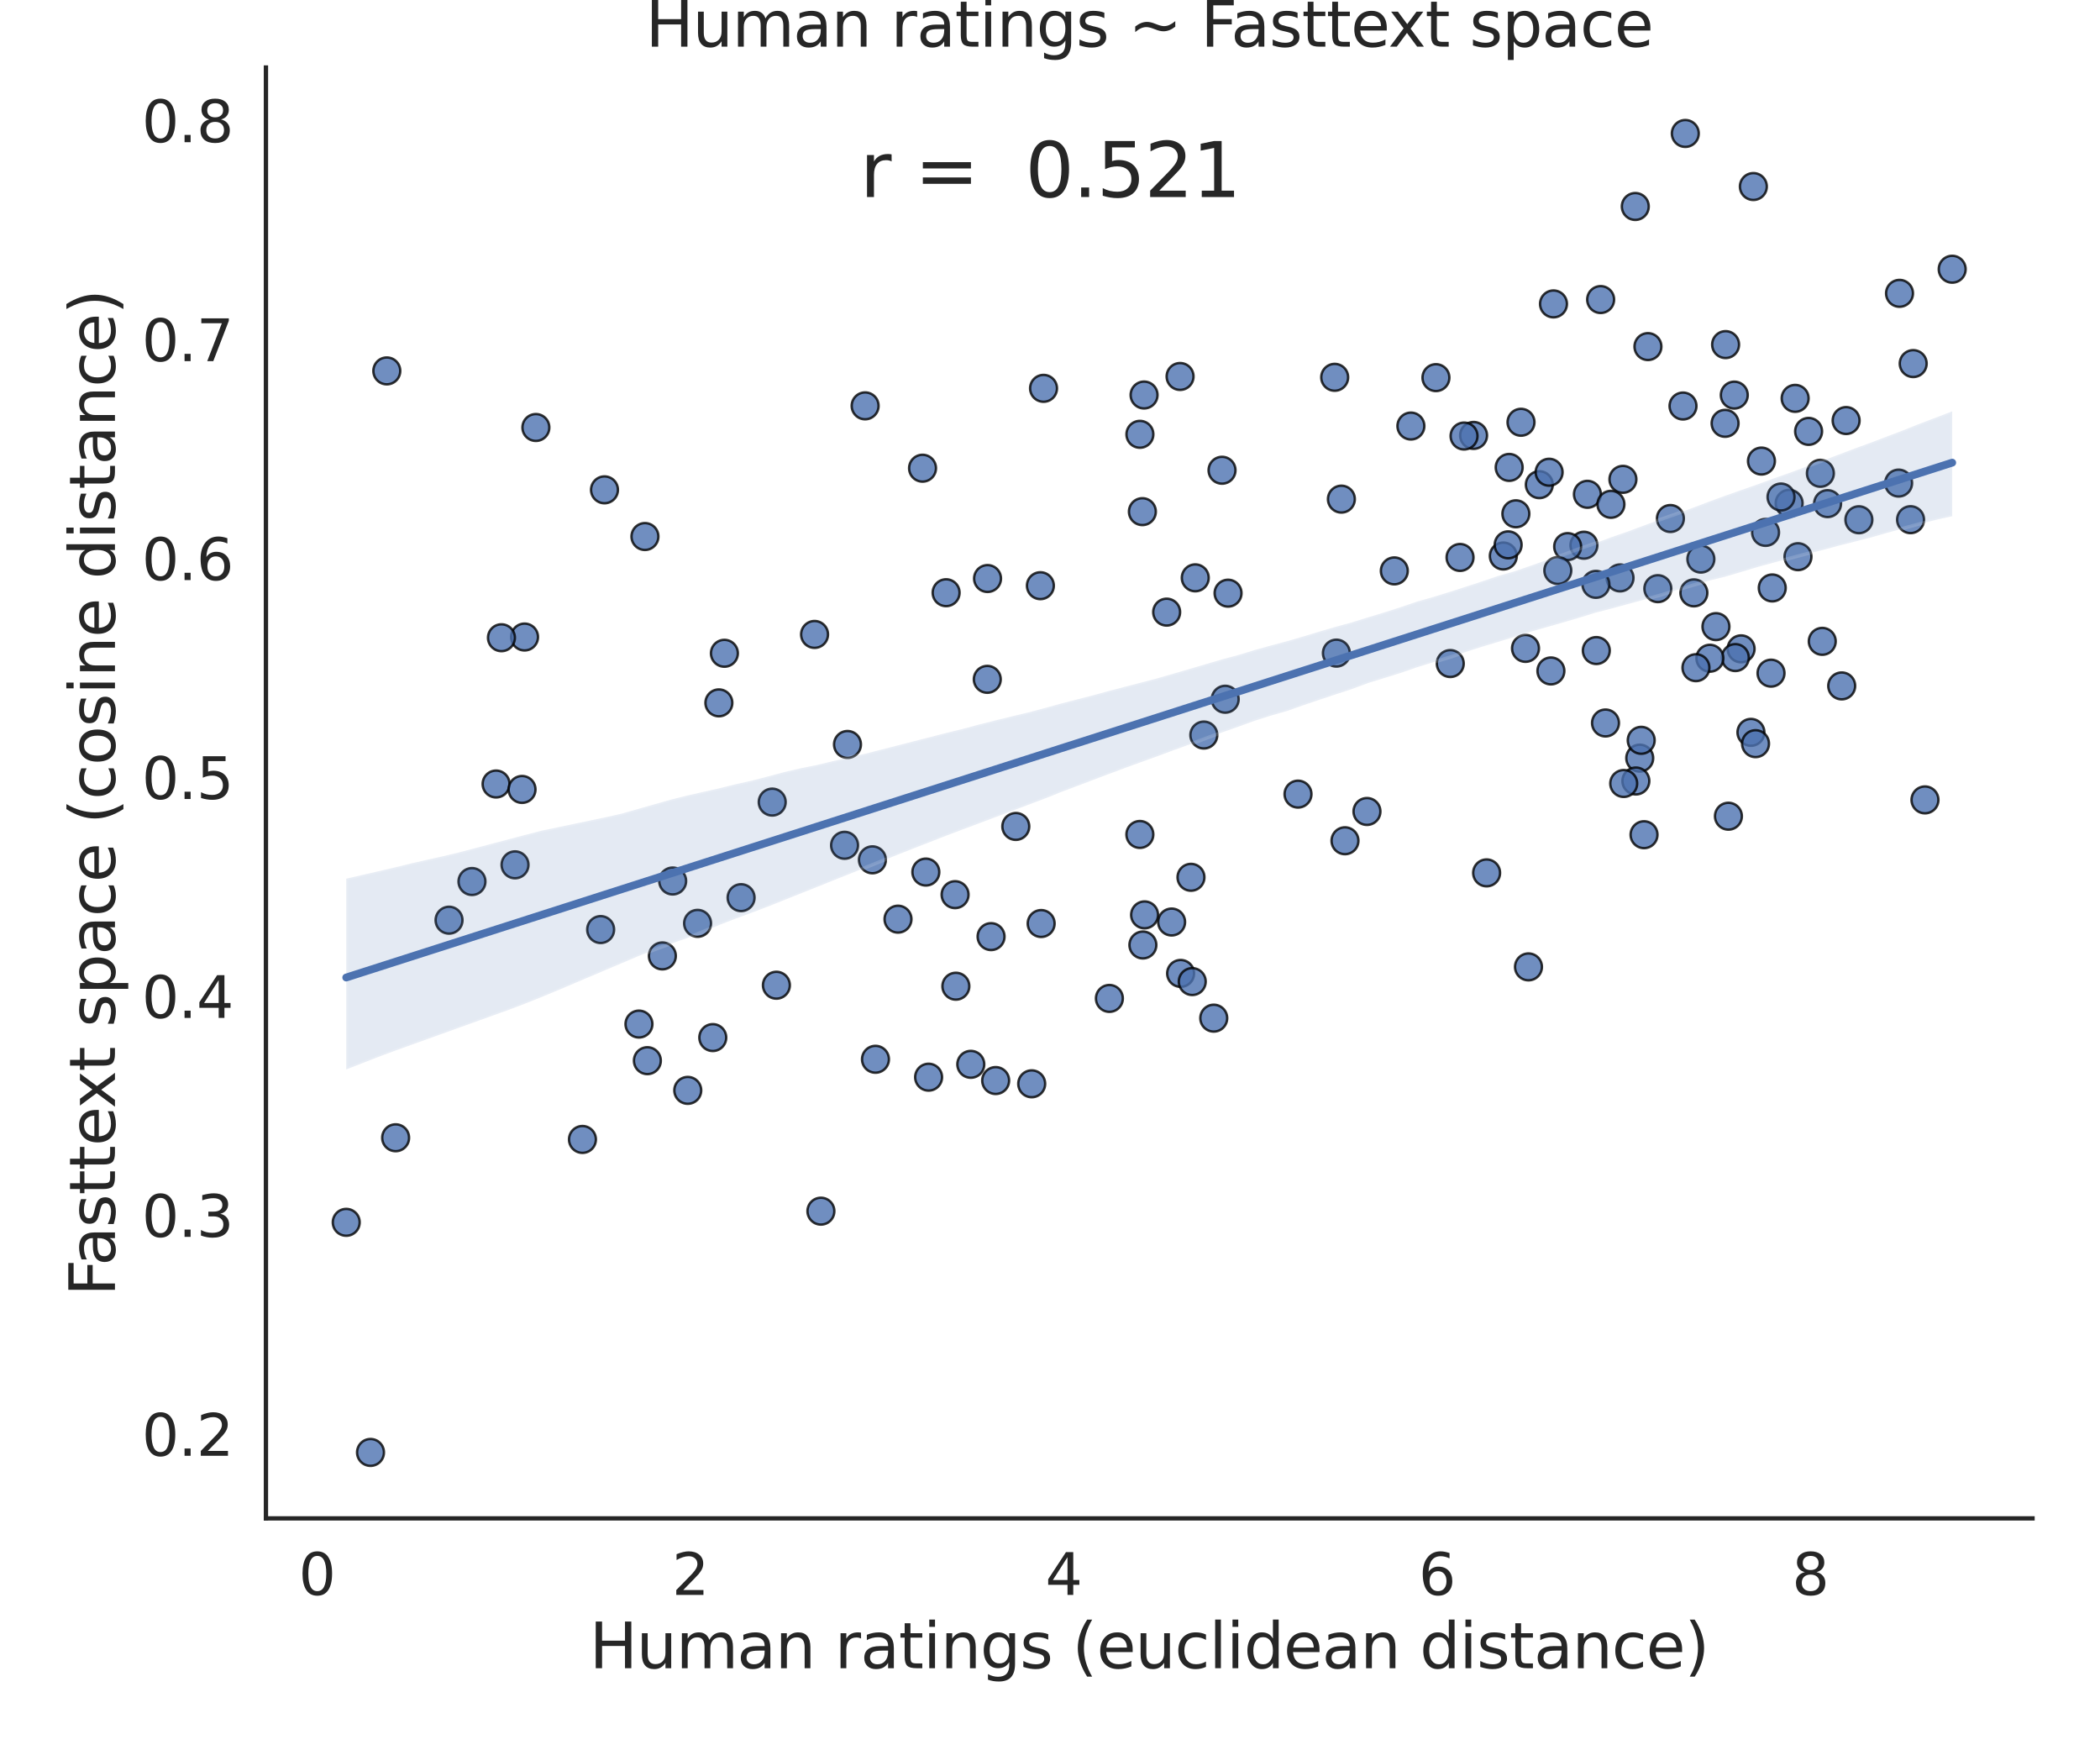 <?xml version="1.0" encoding="utf-8" standalone="no"?>
<!DOCTYPE svg PUBLIC "-//W3C//DTD SVG 1.1//EN"
  "http://www.w3.org/Graphics/SVG/1.1/DTD/svg11.dtd">
<svg height="504pt" version="1.1" viewBox="0 0 604.8 504" width="604.8pt" xmlns="http://www.w3.org/2000/svg" xmlns:xlink="http://www.w3.org/1999/xlink">
 <defs>
  <style type="text/css">*{stroke-linecap:butt;stroke-linejoin:round;}</style>
 </defs>
 <g id="figure_1">
  <g id="patch_1">
   <path d="M 0 504 
L 604.8 504 
L 604.8 0 
L 0 0 
z
" style="fill:#ffffff;"/>
  </g>
  <g id="axes_1">
   <g id="patch_2">
    <path d="M 76.59 437.22 
L 585.36 437.22 
L 585.36 19.44 
L 76.59 19.44 
z
" style="fill:#ffffff;"/>
   </g>
   <g id="matplotlib.axis_1">
    <g id="xtick_1">
     <g id="text_1">
      <!-- 0 -->
      <g style="fill:#262626;" transform="translate(86.011 459.257)scale(0.165 -0.165)">
       <defs>
        <path d="M 2034 4250 
Q 1547 4250 1301 3770 
Q 1056 3291 1056 2328 
Q 1056 1369 1301 889 
Q 1547 409 2034 409 
Q 2525 409 2770 889 
Q 3016 1369 3016 2328 
Q 3016 3291 2770 3770 
Q 2525 4250 2034 4250 
z
M 2034 4750 
Q 2819 4750 3233 4129 
Q 3647 3509 3647 2328 
Q 3647 1150 3233 529 
Q 2819 -91 2034 -91 
Q 1250 -91 836 529 
Q 422 1150 422 2328 
Q 422 3509 836 4129 
Q 1250 4750 2034 4750 
z
" id="DejaVuSans-30" transform="scale(0.016)"/>
       </defs>
       <use xlink:href="#DejaVuSans-30"/>
      </g>
     </g>
    </g>
    <g id="xtick_2">
     <g id="text_2">
      <!-- 2 -->
      <g style="fill:#262626;" transform="translate(193.532 459.257)scale(0.165 -0.165)">
       <defs>
        <path d="M 1228 531 
L 3431 531 
L 3431 0 
L 469 0 
L 469 531 
Q 828 903 1448 1529 
Q 2069 2156 2228 2338 
Q 2531 2678 2651 2914 
Q 2772 3150 2772 3378 
Q 2772 3750 2511 3984 
Q 2250 4219 1831 4219 
Q 1534 4219 1204 4116 
Q 875 4013 500 3803 
L 500 4441 
Q 881 4594 1212 4672 
Q 1544 4750 1819 4750 
Q 2544 4750 2975 4387 
Q 3406 4025 3406 3419 
Q 3406 3131 3298 2873 
Q 3191 2616 2906 2266 
Q 2828 2175 2409 1742 
Q 1991 1309 1228 531 
z
" id="DejaVuSans-32" transform="scale(0.016)"/>
       </defs>
       <use xlink:href="#DejaVuSans-32"/>
      </g>
     </g>
    </g>
    <g id="xtick_3">
     <g id="text_3">
      <!-- 4 -->
      <g style="fill:#262626;" transform="translate(301.053 459.257)scale(0.165 -0.165)">
       <defs>
        <path d="M 2419 4116 
L 825 1625 
L 2419 1625 
L 2419 4116 
z
M 2253 4666 
L 3047 4666 
L 3047 1625 
L 3713 1625 
L 3713 1100 
L 3047 1100 
L 3047 0 
L 2419 0 
L 2419 1100 
L 313 1100 
L 313 1709 
L 2253 4666 
z
" id="DejaVuSans-34" transform="scale(0.016)"/>
       </defs>
       <use xlink:href="#DejaVuSans-34"/>
      </g>
     </g>
    </g>
    <g id="xtick_4">
     <g id="text_4">
      <!-- 6 -->
      <g style="fill:#262626;" transform="translate(408.574 459.257)scale(0.165 -0.165)">
       <defs>
        <path d="M 2113 2584 
Q 1688 2584 1439 2293 
Q 1191 2003 1191 1497 
Q 1191 994 1439 701 
Q 1688 409 2113 409 
Q 2538 409 2786 701 
Q 3034 994 3034 1497 
Q 3034 2003 2786 2293 
Q 2538 2584 2113 2584 
z
M 3366 4563 
L 3366 3988 
Q 3128 4100 2886 4159 
Q 2644 4219 2406 4219 
Q 1781 4219 1451 3797 
Q 1122 3375 1075 2522 
Q 1259 2794 1537 2939 
Q 1816 3084 2150 3084 
Q 2853 3084 3261 2657 
Q 3669 2231 3669 1497 
Q 3669 778 3244 343 
Q 2819 -91 2113 -91 
Q 1303 -91 875 529 
Q 447 1150 447 2328 
Q 447 3434 972 4092 
Q 1497 4750 2381 4750 
Q 2619 4750 2861 4703 
Q 3103 4656 3366 4563 
z
" id="DejaVuSans-36" transform="scale(0.016)"/>
       </defs>
       <use xlink:href="#DejaVuSans-36"/>
      </g>
     </g>
    </g>
    <g id="xtick_5">
     <g id="text_5">
      <!-- 8 -->
      <g style="fill:#262626;" transform="translate(516.095 459.257)scale(0.165 -0.165)">
       <defs>
        <path d="M 2034 2216 
Q 1584 2216 1326 1975 
Q 1069 1734 1069 1313 
Q 1069 891 1326 650 
Q 1584 409 2034 409 
Q 2484 409 2743 651 
Q 3003 894 3003 1313 
Q 3003 1734 2745 1975 
Q 2488 2216 2034 2216 
z
M 1403 2484 
Q 997 2584 770 2862 
Q 544 3141 544 3541 
Q 544 4100 942 4425 
Q 1341 4750 2034 4750 
Q 2731 4750 3128 4425 
Q 3525 4100 3525 3541 
Q 3525 3141 3298 2862 
Q 3072 2584 2669 2484 
Q 3125 2378 3379 2068 
Q 3634 1759 3634 1313 
Q 3634 634 3220 271 
Q 2806 -91 2034 -91 
Q 1263 -91 848 271 
Q 434 634 434 1313 
Q 434 1759 690 2068 
Q 947 2378 1403 2484 
z
M 1172 3481 
Q 1172 3119 1398 2916 
Q 1625 2713 2034 2713 
Q 2441 2713 2670 2916 
Q 2900 3119 2900 3481 
Q 2900 3844 2670 4047 
Q 2441 4250 2034 4250 
Q 1625 4250 1398 4047 
Q 1172 3844 1172 3481 
z
" id="DejaVuSans-38" transform="scale(0.016)"/>
       </defs>
       <use xlink:href="#DejaVuSans-38"/>
      </g>
     </g>
    </g>
    <g id="text_6">
     <!-- Human ratings (euclidean distance) -->
     <g style="fill:#262626;" transform="translate(169.767 480.366)scale(0.18 -0.18)">
      <defs>
       <path d="M 628 4666 
L 1259 4666 
L 1259 2753 
L 3553 2753 
L 3553 4666 
L 4184 4666 
L 4184 0 
L 3553 0 
L 3553 2222 
L 1259 2222 
L 1259 0 
L 628 0 
L 628 4666 
z
" id="DejaVuSans-48" transform="scale(0.016)"/>
       <path d="M 544 1381 
L 544 3500 
L 1119 3500 
L 1119 1403 
Q 1119 906 1312 657 
Q 1506 409 1894 409 
Q 2359 409 2629 706 
Q 2900 1003 2900 1516 
L 2900 3500 
L 3475 3500 
L 3475 0 
L 2900 0 
L 2900 538 
Q 2691 219 2414 64 
Q 2138 -91 1772 -91 
Q 1169 -91 856 284 
Q 544 659 544 1381 
z
M 1991 3584 
L 1991 3584 
z
" id="DejaVuSans-75" transform="scale(0.016)"/>
       <path d="M 3328 2828 
Q 3544 3216 3844 3400 
Q 4144 3584 4550 3584 
Q 5097 3584 5394 3201 
Q 5691 2819 5691 2113 
L 5691 0 
L 5113 0 
L 5113 2094 
Q 5113 2597 4934 2840 
Q 4756 3084 4391 3084 
Q 3944 3084 3684 2787 
Q 3425 2491 3425 1978 
L 3425 0 
L 2847 0 
L 2847 2094 
Q 2847 2600 2669 2842 
Q 2491 3084 2119 3084 
Q 1678 3084 1418 2786 
Q 1159 2488 1159 1978 
L 1159 0 
L 581 0 
L 581 3500 
L 1159 3500 
L 1159 2956 
Q 1356 3278 1631 3431 
Q 1906 3584 2284 3584 
Q 2666 3584 2933 3390 
Q 3200 3197 3328 2828 
z
" id="DejaVuSans-6d" transform="scale(0.016)"/>
       <path d="M 2194 1759 
Q 1497 1759 1228 1600 
Q 959 1441 959 1056 
Q 959 750 1161 570 
Q 1363 391 1709 391 
Q 2188 391 2477 730 
Q 2766 1069 2766 1631 
L 2766 1759 
L 2194 1759 
z
M 3341 1997 
L 3341 0 
L 2766 0 
L 2766 531 
Q 2569 213 2275 61 
Q 1981 -91 1556 -91 
Q 1019 -91 701 211 
Q 384 513 384 1019 
Q 384 1609 779 1909 
Q 1175 2209 1959 2209 
L 2766 2209 
L 2766 2266 
Q 2766 2663 2505 2880 
Q 2244 3097 1772 3097 
Q 1472 3097 1187 3025 
Q 903 2953 641 2809 
L 641 3341 
Q 956 3463 1253 3523 
Q 1550 3584 1831 3584 
Q 2591 3584 2966 3190 
Q 3341 2797 3341 1997 
z
" id="DejaVuSans-61" transform="scale(0.016)"/>
       <path d="M 3513 2113 
L 3513 0 
L 2938 0 
L 2938 2094 
Q 2938 2591 2744 2837 
Q 2550 3084 2163 3084 
Q 1697 3084 1428 2787 
Q 1159 2491 1159 1978 
L 1159 0 
L 581 0 
L 581 3500 
L 1159 3500 
L 1159 2956 
Q 1366 3272 1645 3428 
Q 1925 3584 2291 3584 
Q 2894 3584 3203 3211 
Q 3513 2838 3513 2113 
z
" id="DejaVuSans-6e" transform="scale(0.016)"/>
       <path id="DejaVuSans-20" transform="scale(0.016)"/>
       <path d="M 2631 2963 
Q 2534 3019 2420 3045 
Q 2306 3072 2169 3072 
Q 1681 3072 1420 2755 
Q 1159 2438 1159 1844 
L 1159 0 
L 581 0 
L 581 3500 
L 1159 3500 
L 1159 2956 
Q 1341 3275 1631 3429 
Q 1922 3584 2338 3584 
Q 2397 3584 2469 3576 
Q 2541 3569 2628 3553 
L 2631 2963 
z
" id="DejaVuSans-72" transform="scale(0.016)"/>
       <path d="M 1172 4494 
L 1172 3500 
L 2356 3500 
L 2356 3053 
L 1172 3053 
L 1172 1153 
Q 1172 725 1289 603 
Q 1406 481 1766 481 
L 2356 481 
L 2356 0 
L 1766 0 
Q 1100 0 847 248 
Q 594 497 594 1153 
L 594 3053 
L 172 3053 
L 172 3500 
L 594 3500 
L 594 4494 
L 1172 4494 
z
" id="DejaVuSans-74" transform="scale(0.016)"/>
       <path d="M 603 3500 
L 1178 3500 
L 1178 0 
L 603 0 
L 603 3500 
z
M 603 4863 
L 1178 4863 
L 1178 4134 
L 603 4134 
L 603 4863 
z
" id="DejaVuSans-69" transform="scale(0.016)"/>
       <path d="M 2906 1791 
Q 2906 2416 2648 2759 
Q 2391 3103 1925 3103 
Q 1463 3103 1205 2759 
Q 947 2416 947 1791 
Q 947 1169 1205 825 
Q 1463 481 1925 481 
Q 2391 481 2648 825 
Q 2906 1169 2906 1791 
z
M 3481 434 
Q 3481 -459 3084 -895 
Q 2688 -1331 1869 -1331 
Q 1566 -1331 1297 -1286 
Q 1028 -1241 775 -1147 
L 775 -588 
Q 1028 -725 1275 -790 
Q 1522 -856 1778 -856 
Q 2344 -856 2625 -561 
Q 2906 -266 2906 331 
L 2906 616 
Q 2728 306 2450 153 
Q 2172 0 1784 0 
Q 1141 0 747 490 
Q 353 981 353 1791 
Q 353 2603 747 3093 
Q 1141 3584 1784 3584 
Q 2172 3584 2450 3431 
Q 2728 3278 2906 2969 
L 2906 3500 
L 3481 3500 
L 3481 434 
z
" id="DejaVuSans-67" transform="scale(0.016)"/>
       <path d="M 2834 3397 
L 2834 2853 
Q 2591 2978 2328 3040 
Q 2066 3103 1784 3103 
Q 1356 3103 1142 2972 
Q 928 2841 928 2578 
Q 928 2378 1081 2264 
Q 1234 2150 1697 2047 
L 1894 2003 
Q 2506 1872 2764 1633 
Q 3022 1394 3022 966 
Q 3022 478 2636 193 
Q 2250 -91 1575 -91 
Q 1294 -91 989 -36 
Q 684 19 347 128 
L 347 722 
Q 666 556 975 473 
Q 1284 391 1588 391 
Q 1994 391 2212 530 
Q 2431 669 2431 922 
Q 2431 1156 2273 1281 
Q 2116 1406 1581 1522 
L 1381 1569 
Q 847 1681 609 1914 
Q 372 2147 372 2553 
Q 372 3047 722 3315 
Q 1072 3584 1716 3584 
Q 2034 3584 2315 3537 
Q 2597 3491 2834 3397 
z
" id="DejaVuSans-73" transform="scale(0.016)"/>
       <path d="M 1984 4856 
Q 1566 4138 1362 3434 
Q 1159 2731 1159 2009 
Q 1159 1288 1364 580 
Q 1569 -128 1984 -844 
L 1484 -844 
Q 1016 -109 783 600 
Q 550 1309 550 2009 
Q 550 2706 781 3412 
Q 1013 4119 1484 4856 
L 1984 4856 
z
" id="DejaVuSans-28" transform="scale(0.016)"/>
       <path d="M 3597 1894 
L 3597 1613 
L 953 1613 
Q 991 1019 1311 708 
Q 1631 397 2203 397 
Q 2534 397 2845 478 
Q 3156 559 3463 722 
L 3463 178 
Q 3153 47 2828 -22 
Q 2503 -91 2169 -91 
Q 1331 -91 842 396 
Q 353 884 353 1716 
Q 353 2575 817 3079 
Q 1281 3584 2069 3584 
Q 2775 3584 3186 3129 
Q 3597 2675 3597 1894 
z
M 3022 2063 
Q 3016 2534 2758 2815 
Q 2500 3097 2075 3097 
Q 1594 3097 1305 2825 
Q 1016 2553 972 2059 
L 3022 2063 
z
" id="DejaVuSans-65" transform="scale(0.016)"/>
       <path d="M 3122 3366 
L 3122 2828 
Q 2878 2963 2633 3030 
Q 2388 3097 2138 3097 
Q 1578 3097 1268 2742 
Q 959 2388 959 1747 
Q 959 1106 1268 751 
Q 1578 397 2138 397 
Q 2388 397 2633 464 
Q 2878 531 3122 666 
L 3122 134 
Q 2881 22 2623 -34 
Q 2366 -91 2075 -91 
Q 1284 -91 818 406 
Q 353 903 353 1747 
Q 353 2603 823 3093 
Q 1294 3584 2113 3584 
Q 2378 3584 2631 3529 
Q 2884 3475 3122 3366 
z
" id="DejaVuSans-63" transform="scale(0.016)"/>
       <path d="M 603 4863 
L 1178 4863 
L 1178 0 
L 603 0 
L 603 4863 
z
" id="DejaVuSans-6c" transform="scale(0.016)"/>
       <path d="M 2906 2969 
L 2906 4863 
L 3481 4863 
L 3481 0 
L 2906 0 
L 2906 525 
Q 2725 213 2448 61 
Q 2172 -91 1784 -91 
Q 1150 -91 751 415 
Q 353 922 353 1747 
Q 353 2572 751 3078 
Q 1150 3584 1784 3584 
Q 2172 3584 2448 3432 
Q 2725 3281 2906 2969 
z
M 947 1747 
Q 947 1113 1208 752 
Q 1469 391 1925 391 
Q 2381 391 2643 752 
Q 2906 1113 2906 1747 
Q 2906 2381 2643 2742 
Q 2381 3103 1925 3103 
Q 1469 3103 1208 2742 
Q 947 2381 947 1747 
z
" id="DejaVuSans-64" transform="scale(0.016)"/>
       <path d="M 513 4856 
L 1013 4856 
Q 1481 4119 1714 3412 
Q 1947 2706 1947 2009 
Q 1947 1309 1714 600 
Q 1481 -109 1013 -844 
L 513 -844 
Q 928 -128 1133 580 
Q 1338 1288 1338 2009 
Q 1338 2731 1133 3434 
Q 928 4138 513 4856 
z
" id="DejaVuSans-29" transform="scale(0.016)"/>
      </defs>
      <use xlink:href="#DejaVuSans-48"/>
      <use x="75.195" xlink:href="#DejaVuSans-75"/>
      <use x="138.574" xlink:href="#DejaVuSans-6d"/>
      <use x="235.986" xlink:href="#DejaVuSans-61"/>
      <use x="297.266" xlink:href="#DejaVuSans-6e"/>
      <use x="360.645" xlink:href="#DejaVuSans-20"/>
      <use x="392.432" xlink:href="#DejaVuSans-72"/>
      <use x="433.545" xlink:href="#DejaVuSans-61"/>
      <use x="494.824" xlink:href="#DejaVuSans-74"/>
      <use x="534.033" xlink:href="#DejaVuSans-69"/>
      <use x="561.816" xlink:href="#DejaVuSans-6e"/>
      <use x="625.195" xlink:href="#DejaVuSans-67"/>
      <use x="688.672" xlink:href="#DejaVuSans-73"/>
      <use x="740.771" xlink:href="#DejaVuSans-20"/>
      <use x="772.559" xlink:href="#DejaVuSans-28"/>
      <use x="811.572" xlink:href="#DejaVuSans-65"/>
      <use x="873.096" xlink:href="#DejaVuSans-75"/>
      <use x="936.475" xlink:href="#DejaVuSans-63"/>
      <use x="991.455" xlink:href="#DejaVuSans-6c"/>
      <use x="1019.238" xlink:href="#DejaVuSans-69"/>
      <use x="1047.021" xlink:href="#DejaVuSans-64"/>
      <use x="1110.498" xlink:href="#DejaVuSans-65"/>
      <use x="1172.021" xlink:href="#DejaVuSans-61"/>
      <use x="1233.301" xlink:href="#DejaVuSans-6e"/>
      <use x="1296.68" xlink:href="#DejaVuSans-20"/>
      <use x="1328.467" xlink:href="#DejaVuSans-64"/>
      <use x="1391.943" xlink:href="#DejaVuSans-69"/>
      <use x="1419.727" xlink:href="#DejaVuSans-73"/>
      <use x="1471.826" xlink:href="#DejaVuSans-74"/>
      <use x="1511.035" xlink:href="#DejaVuSans-61"/>
      <use x="1572.314" xlink:href="#DejaVuSans-6e"/>
      <use x="1635.693" xlink:href="#DejaVuSans-63"/>
      <use x="1690.674" xlink:href="#DejaVuSans-65"/>
      <use x="1752.197" xlink:href="#DejaVuSans-29"/>
     </g>
    </g>
   </g>
   <g id="matplotlib.axis_2">
    <g id="ytick_1">
     <g id="text_7">
      <!-- 0.2 -->
      <g style="fill:#262626;" transform="translate(40.85 419.2)scale(0.165 -0.165)">
       <defs>
        <path d="M 684 794 
L 1344 794 
L 1344 0 
L 684 0 
L 684 794 
z
" id="DejaVuSans-2e" transform="scale(0.016)"/>
       </defs>
       <use xlink:href="#DejaVuSans-30"/>
       <use x="63.623" xlink:href="#DejaVuSans-2e"/>
       <use x="95.41" xlink:href="#DejaVuSans-32"/>
      </g>
     </g>
    </g>
    <g id="ytick_2">
     <g id="text_8">
      <!-- 0.3 -->
      <g style="fill:#262626;" transform="translate(40.85 356.158)scale(0.165 -0.165)">
       <defs>
        <path d="M 2597 2516 
Q 3050 2419 3304 2112 
Q 3559 1806 3559 1356 
Q 3559 666 3084 287 
Q 2609 -91 1734 -91 
Q 1441 -91 1130 -33 
Q 819 25 488 141 
L 488 750 
Q 750 597 1062 519 
Q 1375 441 1716 441 
Q 2309 441 2620 675 
Q 2931 909 2931 1356 
Q 2931 1769 2642 2001 
Q 2353 2234 1838 2234 
L 1294 2234 
L 1294 2753 
L 1863 2753 
Q 2328 2753 2575 2939 
Q 2822 3125 2822 3475 
Q 2822 3834 2567 4026 
Q 2313 4219 1838 4219 
Q 1578 4219 1281 4162 
Q 984 4106 628 3988 
L 628 4550 
Q 988 4650 1302 4700 
Q 1616 4750 1894 4750 
Q 2613 4750 3031 4423 
Q 3450 4097 3450 3541 
Q 3450 3153 3228 2886 
Q 3006 2619 2597 2516 
z
" id="DejaVuSans-33" transform="scale(0.016)"/>
       </defs>
       <use xlink:href="#DejaVuSans-30"/>
       <use x="63.623" xlink:href="#DejaVuSans-2e"/>
       <use x="95.41" xlink:href="#DejaVuSans-33"/>
      </g>
     </g>
    </g>
    <g id="ytick_3">
     <g id="text_9">
      <!-- 0.4 -->
      <g style="fill:#262626;" transform="translate(40.85 293.116)scale(0.165 -0.165)">
       <use xlink:href="#DejaVuSans-30"/>
       <use x="63.623" xlink:href="#DejaVuSans-2e"/>
       <use x="95.41" xlink:href="#DejaVuSans-34"/>
      </g>
     </g>
    </g>
    <g id="ytick_4">
     <g id="text_10">
      <!-- 0.5 -->
      <g style="fill:#262626;" transform="translate(40.85 230.074)scale(0.165 -0.165)">
       <defs>
        <path d="M 691 4666 
L 3169 4666 
L 3169 4134 
L 1269 4134 
L 1269 2991 
Q 1406 3038 1543 3061 
Q 1681 3084 1819 3084 
Q 2600 3084 3056 2656 
Q 3513 2228 3513 1497 
Q 3513 744 3044 326 
Q 2575 -91 1722 -91 
Q 1428 -91 1123 -41 
Q 819 9 494 109 
L 494 744 
Q 775 591 1075 516 
Q 1375 441 1709 441 
Q 2250 441 2565 725 
Q 2881 1009 2881 1497 
Q 2881 1984 2565 2268 
Q 2250 2553 1709 2553 
Q 1456 2553 1204 2497 
Q 953 2441 691 2322 
L 691 4666 
z
" id="DejaVuSans-35" transform="scale(0.016)"/>
       </defs>
       <use xlink:href="#DejaVuSans-30"/>
       <use x="63.623" xlink:href="#DejaVuSans-2e"/>
       <use x="95.41" xlink:href="#DejaVuSans-35"/>
      </g>
     </g>
    </g>
    <g id="ytick_5">
     <g id="text_11">
      <!-- 0.6 -->
      <g style="fill:#262626;" transform="translate(40.85 167.032)scale(0.165 -0.165)">
       <use xlink:href="#DejaVuSans-30"/>
       <use x="63.623" xlink:href="#DejaVuSans-2e"/>
       <use x="95.41" xlink:href="#DejaVuSans-36"/>
      </g>
     </g>
    </g>
    <g id="ytick_6">
     <g id="text_12">
      <!-- 0.7 -->
      <g style="fill:#262626;" transform="translate(40.85 103.99)scale(0.165 -0.165)">
       <defs>
        <path d="M 525 4666 
L 3525 4666 
L 3525 4397 
L 1831 0 
L 1172 0 
L 2766 4134 
L 525 4134 
L 525 4666 
z
" id="DejaVuSans-37" transform="scale(0.016)"/>
       </defs>
       <use xlink:href="#DejaVuSans-30"/>
       <use x="63.623" xlink:href="#DejaVuSans-2e"/>
       <use x="95.41" xlink:href="#DejaVuSans-37"/>
      </g>
     </g>
    </g>
    <g id="ytick_7">
     <g id="text_13">
      <!-- 0.8 -->
      <g style="fill:#262626;" transform="translate(40.85 40.947)scale(0.165 -0.165)">
       <use xlink:href="#DejaVuSans-30"/>
       <use x="63.623" xlink:href="#DejaVuSans-2e"/>
       <use x="95.41" xlink:href="#DejaVuSans-38"/>
      </g>
     </g>
    </g>
    <g id="text_14">
     <!-- Fasttext space (cosine distance) -->
     <g style="fill:#262626;" transform="translate(33.106 373.21)rotate(-90)scale(0.18 -0.18)">
      <defs>
       <path d="M 628 4666 
L 3309 4666 
L 3309 4134 
L 1259 4134 
L 1259 2759 
L 3109 2759 
L 3109 2228 
L 1259 2228 
L 1259 0 
L 628 0 
L 628 4666 
z
" id="DejaVuSans-46" transform="scale(0.016)"/>
       <path d="M 3513 3500 
L 2247 1797 
L 3578 0 
L 2900 0 
L 1881 1375 
L 863 0 
L 184 0 
L 1544 1831 
L 300 3500 
L 978 3500 
L 1906 2253 
L 2834 3500 
L 3513 3500 
z
" id="DejaVuSans-78" transform="scale(0.016)"/>
       <path d="M 1159 525 
L 1159 -1331 
L 581 -1331 
L 581 3500 
L 1159 3500 
L 1159 2969 
Q 1341 3281 1617 3432 
Q 1894 3584 2278 3584 
Q 2916 3584 3314 3078 
Q 3713 2572 3713 1747 
Q 3713 922 3314 415 
Q 2916 -91 2278 -91 
Q 1894 -91 1617 61 
Q 1341 213 1159 525 
z
M 3116 1747 
Q 3116 2381 2855 2742 
Q 2594 3103 2138 3103 
Q 1681 3103 1420 2742 
Q 1159 2381 1159 1747 
Q 1159 1113 1420 752 
Q 1681 391 2138 391 
Q 2594 391 2855 752 
Q 3116 1113 3116 1747 
z
" id="DejaVuSans-70" transform="scale(0.016)"/>
       <path d="M 1959 3097 
Q 1497 3097 1228 2736 
Q 959 2375 959 1747 
Q 959 1119 1226 758 
Q 1494 397 1959 397 
Q 2419 397 2687 759 
Q 2956 1122 2956 1747 
Q 2956 2369 2687 2733 
Q 2419 3097 1959 3097 
z
M 1959 3584 
Q 2709 3584 3137 3096 
Q 3566 2609 3566 1747 
Q 3566 888 3137 398 
Q 2709 -91 1959 -91 
Q 1206 -91 779 398 
Q 353 888 353 1747 
Q 353 2609 779 3096 
Q 1206 3584 1959 3584 
z
" id="DejaVuSans-6f" transform="scale(0.016)"/>
      </defs>
      <use xlink:href="#DejaVuSans-46"/>
      <use x="48.395" xlink:href="#DejaVuSans-61"/>
      <use x="109.674" xlink:href="#DejaVuSans-73"/>
      <use x="161.773" xlink:href="#DejaVuSans-74"/>
      <use x="200.982" xlink:href="#DejaVuSans-74"/>
      <use x="240.191" xlink:href="#DejaVuSans-65"/>
      <use x="299.965" xlink:href="#DejaVuSans-78"/>
      <use x="359.145" xlink:href="#DejaVuSans-74"/>
      <use x="398.354" xlink:href="#DejaVuSans-20"/>
      <use x="430.141" xlink:href="#DejaVuSans-73"/>
      <use x="482.24" xlink:href="#DejaVuSans-70"/>
      <use x="545.717" xlink:href="#DejaVuSans-61"/>
      <use x="606.996" xlink:href="#DejaVuSans-63"/>
      <use x="661.977" xlink:href="#DejaVuSans-65"/>
      <use x="723.5" xlink:href="#DejaVuSans-20"/>
      <use x="755.287" xlink:href="#DejaVuSans-28"/>
      <use x="794.301" xlink:href="#DejaVuSans-63"/>
      <use x="849.281" xlink:href="#DejaVuSans-6f"/>
      <use x="910.463" xlink:href="#DejaVuSans-73"/>
      <use x="962.562" xlink:href="#DejaVuSans-69"/>
      <use x="990.346" xlink:href="#DejaVuSans-6e"/>
      <use x="1053.725" xlink:href="#DejaVuSans-65"/>
      <use x="1115.248" xlink:href="#DejaVuSans-20"/>
      <use x="1147.035" xlink:href="#DejaVuSans-64"/>
      <use x="1210.512" xlink:href="#DejaVuSans-69"/>
      <use x="1238.295" xlink:href="#DejaVuSans-73"/>
      <use x="1290.395" xlink:href="#DejaVuSans-74"/>
      <use x="1329.604" xlink:href="#DejaVuSans-61"/>
      <use x="1390.883" xlink:href="#DejaVuSans-6e"/>
      <use x="1454.262" xlink:href="#DejaVuSans-63"/>
      <use x="1509.242" xlink:href="#DejaVuSans-65"/>
      <use x="1570.766" xlink:href="#DejaVuSans-29"/>
     </g>
    </g>
   </g>
   <g id="PathCollection_1">
    <defs>
     <path d="M 0 3.873 
C 1.027 3.873 2.012 3.465 2.739 2.739 
C 3.465 2.012 3.873 1.027 3.873 0 
C 3.873 -1.027 3.465 -2.012 2.739 -2.739 
C 2.012 -3.465 1.027 -3.873 0 -3.873 
C -1.027 -3.873 -2.012 -3.465 -2.739 -2.739 
C -3.465 -2.012 -3.873 -1.027 -3.873 0 
C -3.873 1.027 -3.465 2.012 -2.739 2.739 
C -2.012 3.465 -1.027 3.873 0 3.873 
z
" id="m4169022887" style="stroke:#000000;stroke-opacity:0.8;stroke-width:0.7;"/>
    </defs>
    <g clip-path="url(#pb116c9a549)">
     <use style="fill:#4c72b0;fill-opacity:0.8;stroke:#000000;stroke-opacity:0.8;stroke-width:0.7;" x="275.067" xlink:href="#m4169022887" y="257.62"/>
     <use style="fill:#4c72b0;fill-opacity:0.8;stroke:#000000;stroke-opacity:0.8;stroke-width:0.7;" x="406.339" xlink:href="#m4169022887" y="122.68"/>
     <use style="fill:#4c72b0;fill-opacity:0.8;stroke:#000000;stroke-opacity:0.8;stroke-width:0.7;" x="249.158" xlink:href="#m4169022887" y="116.867"/>
     <use style="fill:#4c72b0;fill-opacity:0.8;stroke:#000000;stroke-opacity:0.8;stroke-width:0.7;" x="329.493" xlink:href="#m4169022887" y="113.744"/>
     <use style="fill:#4c72b0;fill-opacity:0.8;stroke:#000000;stroke-opacity:0.8;stroke-width:0.7;" x="151.073" xlink:href="#m4169022887" y="183.432"/>
     <use style="fill:#4c72b0;fill-opacity:0.8;stroke:#000000;stroke-opacity:0.8;stroke-width:0.7;" x="193.73" xlink:href="#m4169022887" y="253.69"/>
     <use style="fill:#4c72b0;fill-opacity:0.8;stroke:#000000;stroke-opacity:0.8;stroke-width:0.7;" x="340.019" xlink:href="#m4169022887" y="280.298"/>
     <use style="fill:#4c72b0;fill-opacity:0.8;stroke:#000000;stroke-opacity:0.8;stroke-width:0.7;" x="167.746" xlink:href="#m4169022887" y="328.107"/>
     <use style="fill:#4c72b0;fill-opacity:0.8;stroke:#000000;stroke-opacity:0.8;stroke-width:0.7;" x="174.092" xlink:href="#m4169022887" y="141.049"/>
     <use style="fill:#4c72b0;fill-opacity:0.8;stroke:#000000;stroke-opacity:0.8;stroke-width:0.7;" x="111.4" xlink:href="#m4169022887" y="106.805"/>
     <use style="fill:#4c72b0;fill-opacity:0.8;stroke:#000000;stroke-opacity:0.8;stroke-width:0.7;" x="443.325" xlink:href="#m4169022887" y="139.565"/>
     <use style="fill:#4c72b0;fill-opacity:0.8;stroke:#000000;stroke-opacity:0.8;stroke-width:0.7;" x="328.292" xlink:href="#m4169022887" y="125.062"/>
     <use style="fill:#4c72b0;fill-opacity:0.8;stroke:#000000;stroke-opacity:0.8;stroke-width:0.7;" x="198.075" xlink:href="#m4169022887" y="313.976"/>
     <use style="fill:#4c72b0;fill-opacity:0.8;stroke:#000000;stroke-opacity:0.8;stroke-width:0.7;" x="285.43" xlink:href="#m4169022887" y="269.702"/>
     <use style="fill:#4c72b0;fill-opacity:0.8;stroke:#000000;stroke-opacity:0.8;stroke-width:0.7;" x="265.693" xlink:href="#m4169022887" y="134.821"/>
     <use style="fill:#4c72b0;fill-opacity:0.8;stroke:#000000;stroke-opacity:0.8;stroke-width:0.7;" x="501.438" xlink:href="#m4169022887" y="186.837"/>
     <use style="fill:#4c72b0;fill-opacity:0.8;stroke:#000000;stroke-opacity:0.8;stroke-width:0.7;" x="499.775" xlink:href="#m4169022887" y="189.352"/>
     <use style="fill:#4c72b0;fill-opacity:0.8;stroke:#000000;stroke-opacity:0.8;stroke-width:0.7;" x="439.346" xlink:href="#m4169022887" y="186.702"/>
     <use style="fill:#4c72b0;fill-opacity:0.8;stroke:#000000;stroke-opacity:0.8;stroke-width:0.7;" x="487.84" xlink:href="#m4169022887" y="170.721"/>
     <use style="fill:#4c72b0;fill-opacity:0.8;stroke:#000000;stroke-opacity:0.8;stroke-width:0.7;" x="473.48" xlink:href="#m4169022887" y="240.359"/>
     <use style="fill:#4c72b0;fill-opacity:0.8;stroke:#000000;stroke-opacity:0.8;stroke-width:0.7;" x="346.703" xlink:href="#m4169022887" y="211.658"/>
     <use style="fill:#4c72b0;fill-opacity:0.8;stroke:#000000;stroke-opacity:0.8;stroke-width:0.7;" x="504.267" xlink:href="#m4169022887" y="210.886"/>
     <use style="fill:#4c72b0;fill-opacity:0.8;stroke:#000000;stroke-opacity:0.8;stroke-width:0.7;" x="492.45" xlink:href="#m4169022887" y="189.543"/>
     <use style="fill:#4c72b0;fill-opacity:0.8;stroke:#000000;stroke-opacity:0.8;stroke-width:0.7;" x="424.393" xlink:href="#m4169022887" y="125.382"/>
     <use style="fill:#4c72b0;fill-opacity:0.8;stroke:#000000;stroke-opacity:0.8;stroke-width:0.7;" x="477.459" xlink:href="#m4169022887" y="169.505"/>
     <use style="fill:#4c72b0;fill-opacity:0.8;stroke:#000000;stroke-opacity:0.8;stroke-width:0.7;" x="462.384" xlink:href="#m4169022887" y="208.185"/>
     <use style="fill:#4c72b0;fill-opacity:0.8;stroke:#000000;stroke-opacity:0.8;stroke-width:0.7;" x="329.008" xlink:href="#m4169022887" y="147.33"/>
     <use style="fill:#4c72b0;fill-opacity:0.8;stroke:#000000;stroke-opacity:0.8;stroke-width:0.7;" x="113.944" xlink:href="#m4169022887" y="327.623"/>
     <use style="fill:#4c72b0;fill-opacity:0.8;stroke:#000000;stroke-opacity:0.8;stroke-width:0.7;" x="507.297" xlink:href="#m4169022887" y="132.767"/>
     <use style="fill:#4c72b0;fill-opacity:0.8;stroke:#000000;stroke-opacity:0.8;stroke-width:0.7;" x="547.062" xlink:href="#m4169022887" y="84.468"/>
     <use style="fill:#4c72b0;fill-opacity:0.8;stroke:#000000;stroke-opacity:0.8;stroke-width:0.7;" x="515.274" xlink:href="#m4169022887" y="144.922"/>
     <use style="fill:#4c72b0;fill-opacity:0.8;stroke:#000000;stroke-opacity:0.8;stroke-width:0.7;" x="546.805" xlink:href="#m4169022887" y="139.107"/>
     <use style="fill:#4c72b0;fill-opacity:0.8;stroke:#000000;stroke-opacity:0.8;stroke-width:0.7;" x="535.357" xlink:href="#m4169022887" y="149.667"/>
     <use style="fill:#4c72b0;fill-opacity:0.8;stroke:#000000;stroke-opacity:0.8;stroke-width:0.7;" x="432.956" xlink:href="#m4169022887" y="160.101"/>
     <use style="fill:#4c72b0;fill-opacity:0.8;stroke:#000000;stroke-opacity:0.8;stroke-width:0.7;" x="190.762" xlink:href="#m4169022887" y="275.259"/>
     <use style="fill:#4c72b0;fill-opacity:0.8;stroke:#000000;stroke-opacity:0.8;stroke-width:0.7;" x="213.434" xlink:href="#m4169022887" y="258.482"/>
     <use style="fill:#4c72b0;fill-opacity:0.8;stroke:#000000;stroke-opacity:0.8;stroke-width:0.7;" x="467.401" xlink:href="#m4169022887" y="138.028"/>
     <use style="fill:#4c72b0;fill-opacity:0.8;stroke:#000000;stroke-opacity:0.8;stroke-width:0.7;" x="524.272" xlink:href="#m4169022887" y="136.291"/>
     <use style="fill:#4c72b0;fill-opacity:0.8;stroke:#000000;stroke-opacity:0.8;stroke-width:0.7;" x="510.412" xlink:href="#m4169022887" y="169.303"/>
     <use style="fill:#4c72b0;fill-opacity:0.8;stroke:#000000;stroke-opacity:0.8;stroke-width:0.7;" x="530.412" xlink:href="#m4169022887" y="197.51"/>
     <use style="fill:#4c72b0;fill-opacity:0.8;stroke:#000000;stroke-opacity:0.8;stroke-width:0.7;" x="520.878" xlink:href="#m4169022887" y="124.217"/>
     <use style="fill:#4c72b0;fill-opacity:0.8;stroke:#000000;stroke-opacity:0.8;stroke-width:0.7;" x="438.05" xlink:href="#m4169022887" y="121.591"/>
     <use style="fill:#4c72b0;fill-opacity:0.8;stroke:#000000;stroke-opacity:0.8;stroke-width:0.7;" x="222.398" xlink:href="#m4169022887" y="230.967"/>
     <use style="fill:#4c72b0;fill-opacity:0.8;stroke:#000000;stroke-opacity:0.8;stroke-width:0.7;" x="244.077" xlink:href="#m4169022887" y="214.368"/>
     <use style="fill:#4c72b0;fill-opacity:0.8;stroke:#000000;stroke-opacity:0.8;stroke-width:0.7;" x="142.873" xlink:href="#m4169022887" y="225.756"/>
     <use style="fill:#4c72b0;fill-opacity:0.8;stroke:#000000;stroke-opacity:0.8;stroke-width:0.7;" x="472.247" xlink:href="#m4169022887" y="218.305"/>
     <use style="fill:#4c72b0;fill-opacity:0.8;stroke:#000000;stroke-opacity:0.8;stroke-width:0.7;" x="550.242" xlink:href="#m4169022887" y="149.645"/>
     <use style="fill:#4c72b0;fill-opacity:0.8;stroke:#000000;stroke-opacity:0.8;stroke-width:0.7;" x="551.004" xlink:href="#m4169022887" y="104.695"/>
     <use style="fill:#4c72b0;fill-opacity:0.8;stroke:#000000;stroke-opacity:0.8;stroke-width:0.7;" x="562.234" xlink:href="#m4169022887" y="77.525"/>
     <use style="fill:#4c72b0;fill-opacity:0.8;stroke:#000000;stroke-opacity:0.8;stroke-width:0.7;" x="554.391" xlink:href="#m4169022887" y="230.332"/>
     <use style="fill:#4c72b0;fill-opacity:0.8;stroke:#000000;stroke-opacity:0.8;stroke-width:0.7;" x="484.703" xlink:href="#m4169022887" y="116.914"/>
     <use style="fill:#4c72b0;fill-opacity:0.8;stroke:#000000;stroke-opacity:0.8;stroke-width:0.7;" x="275.288" xlink:href="#m4169022887" y="283.983"/>
     <use style="fill:#4c72b0;fill-opacity:0.8;stroke:#000000;stroke-opacity:0.8;stroke-width:0.7;" x="297.132" xlink:href="#m4169022887" y="312.084"/>
     <use style="fill:#4c72b0;fill-opacity:0.8;stroke:#000000;stroke-opacity:0.8;stroke-width:0.7;" x="186.444" xlink:href="#m4169022887" y="305.425"/>
     <use style="fill:#4c72b0;fill-opacity:0.8;stroke:#000000;stroke-opacity:0.8;stroke-width:0.7;" x="144.414" xlink:href="#m4169022887" y="183.638"/>
     <use style="fill:#4c72b0;fill-opacity:0.8;stroke:#000000;stroke-opacity:0.8;stroke-width:0.7;" x="267.439" xlink:href="#m4169022887" y="310.178"/>
     <use style="fill:#4c72b0;fill-opacity:0.8;stroke:#000000;stroke-opacity:0.8;stroke-width:0.7;" x="417.677" xlink:href="#m4169022887" y="191.071"/>
     <use style="fill:#4c72b0;fill-opacity:0.8;stroke:#000000;stroke-opacity:0.8;stroke-width:0.7;" x="499.476" xlink:href="#m4169022887" y="113.77"/>
     <use style="fill:#4c72b0;fill-opacity:0.8;stroke:#000000;stroke-opacity:0.8;stroke-width:0.7;" x="457.176" xlink:href="#m4169022887" y="142.334"/>
     <use style="fill:#4c72b0;fill-opacity:0.8;stroke:#000000;stroke-opacity:0.8;stroke-width:0.7;" x="459.737" xlink:href="#m4169022887" y="187.331"/>
     <use style="fill:#4c72b0;fill-opacity:0.8;stroke:#000000;stroke-opacity:0.8;stroke-width:0.7;" x="489.851" xlink:href="#m4169022887" y="160.991"/>
     <use style="fill:#4c72b0;fill-opacity:0.8;stroke:#000000;stroke-opacity:0.8;stroke-width:0.7;" x="428.145" xlink:href="#m4169022887" y="251.349"/>
     <use style="fill:#4c72b0;fill-opacity:0.8;stroke:#000000;stroke-opacity:0.8;stroke-width:0.7;" x="440.201" xlink:href="#m4169022887" y="278.419"/>
     <use style="fill:#4c72b0;fill-opacity:0.8;stroke:#000000;stroke-opacity:0.8;stroke-width:0.7;" x="393.686" xlink:href="#m4169022887" y="233.668"/>
     <use style="fill:#4c72b0;fill-opacity:0.8;stroke:#000000;stroke-opacity:0.8;stroke-width:0.7;" x="344.236" xlink:href="#m4169022887" y="166.392"/>
     <use style="fill:#4c72b0;fill-opacity:0.8;stroke:#000000;stroke-opacity:0.8;stroke-width:0.7;" x="329.153" xlink:href="#m4169022887" y="272.115"/>
     <use style="fill:#4c72b0;fill-opacity:0.8;stroke:#000000;stroke-opacity:0.8;stroke-width:0.7;" x="387.354" xlink:href="#m4169022887" y="242.098"/>
     <use style="fill:#4c72b0;fill-opacity:0.8;stroke:#000000;stroke-opacity:0.8;stroke-width:0.7;" x="488.432" xlink:href="#m4169022887" y="192.263"/>
     <use style="fill:#4c72b0;fill-opacity:0.8;stroke:#000000;stroke-opacity:0.8;stroke-width:0.7;" x="517.818" xlink:href="#m4169022887" y="160.299"/>
     <use style="fill:#4c72b0;fill-opacity:0.8;stroke:#000000;stroke-opacity:0.8;stroke-width:0.7;" x="510.056" xlink:href="#m4169022887" y="193.838"/>
     <use style="fill:#4c72b0;fill-opacity:0.8;stroke:#000000;stroke-opacity:0.8;stroke-width:0.7;" x="505.595" xlink:href="#m4169022887" y="214.141"/>
     <use style="fill:#4c72b0;fill-opacity:0.8;stroke:#000000;stroke-opacity:0.8;stroke-width:0.7;" x="471.13" xlink:href="#m4169022887" y="224.894"/>
     <use style="fill:#4c72b0;fill-opacity:0.8;stroke:#000000;stroke-opacity:0.8;stroke-width:0.7;" x="319.504" xlink:href="#m4169022887" y="287.499"/>
     <use style="fill:#4c72b0;fill-opacity:0.8;stroke:#000000;stroke-opacity:0.8;stroke-width:0.7;" x="337.426" xlink:href="#m4169022887" y="265.499"/>
     <use style="fill:#4c72b0;fill-opacity:0.8;stroke:#000000;stroke-opacity:0.8;stroke-width:0.7;" x="258.623" xlink:href="#m4169022887" y="264.677"/>
     <use style="fill:#4c72b0;fill-opacity:0.8;stroke:#000000;stroke-opacity:0.8;stroke-width:0.7;" x="207.039" xlink:href="#m4169022887" y="202.394"/>
     <use style="fill:#4c72b0;fill-opacity:0.8;stroke:#000000;stroke-opacity:0.8;stroke-width:0.7;" x="184.02" xlink:href="#m4169022887" y="294.886"/>
     <use style="fill:#4c72b0;fill-opacity:0.8;stroke:#000000;stroke-opacity:0.8;stroke-width:0.7;" x="236.422" xlink:href="#m4169022887" y="348.759"/>
     <use style="fill:#4c72b0;fill-opacity:0.8;stroke:#000000;stroke-opacity:0.8;stroke-width:0.7;" x="434.346" xlink:href="#m4169022887" y="156.886"/>
     <use style="fill:#4c72b0;fill-opacity:0.8;stroke:#000000;stroke-opacity:0.8;stroke-width:0.7;" x="517.006" xlink:href="#m4169022887" y="114.709"/>
     <use style="fill:#4c72b0;fill-opacity:0.8;stroke:#000000;stroke-opacity:0.8;stroke-width:0.7;" x="526.342" xlink:href="#m4169022887" y="145.022"/>
     <use style="fill:#4c72b0;fill-opacity:0.8;stroke:#000000;stroke-opacity:0.8;stroke-width:0.7;" x="531.684" xlink:href="#m4169022887" y="121.097"/>
     <use style="fill:#4c72b0;fill-opacity:0.8;stroke:#000000;stroke-opacity:0.8;stroke-width:0.7;" x="524.81" xlink:href="#m4169022887" y="184.676"/>
     <use style="fill:#4c72b0;fill-opacity:0.8;stroke:#000000;stroke-opacity:0.8;stroke-width:0.7;" x="466.57" xlink:href="#m4169022887" y="166.415"/>
     <use style="fill:#4c72b0;fill-opacity:0.8;stroke:#000000;stroke-opacity:0.8;stroke-width:0.7;" x="279.591" xlink:href="#m4169022887" y="306.476"/>
     <use style="fill:#4c72b0;fill-opacity:0.8;stroke:#000000;stroke-opacity:0.8;stroke-width:0.7;" x="299.853" xlink:href="#m4169022887" y="265.932"/>
     <use style="fill:#4c72b0;fill-opacity:0.8;stroke:#000000;stroke-opacity:0.8;stroke-width:0.7;" x="205.283" xlink:href="#m4169022887" y="298.774"/>
     <use style="fill:#4c72b0;fill-opacity:0.8;stroke:#000000;stroke-opacity:0.8;stroke-width:0.7;" x="154.333" xlink:href="#m4169022887" y="123.099"/>
     <use style="fill:#4c72b0;fill-opacity:0.8;stroke:#000000;stroke-opacity:0.8;stroke-width:0.7;" x="129.324" xlink:href="#m4169022887" y="264.969"/>
     <use style="fill:#4c72b0;fill-opacity:0.8;stroke:#000000;stroke-opacity:0.8;stroke-width:0.7;" x="292.552" xlink:href="#m4169022887" y="237.976"/>
     <use style="fill:#4c72b0;fill-opacity:0.8;stroke:#000000;stroke-opacity:0.8;stroke-width:0.7;" x="148.328" xlink:href="#m4169022887" y="249.031"/>
     <use style="fill:#4c72b0;fill-opacity:0.8;stroke:#000000;stroke-opacity:0.8;stroke-width:0.7;" x="106.707" xlink:href="#m4169022887" y="418.23"/>
     <use style="fill:#4c72b0;fill-opacity:0.8;stroke:#000000;stroke-opacity:0.8;stroke-width:0.7;" x="286.752" xlink:href="#m4169022887" y="311.147"/>
     <use style="fill:#4c72b0;fill-opacity:0.8;stroke:#000000;stroke-opacity:0.8;stroke-width:0.7;" x="413.55" xlink:href="#m4169022887" y="108.743"/>
     <use style="fill:#4c72b0;fill-opacity:0.8;stroke:#000000;stroke-opacity:0.8;stroke-width:0.7;" x="339.863" xlink:href="#m4169022887" y="108.406"/>
     <use style="fill:#4c72b0;fill-opacity:0.8;stroke:#000000;stroke-opacity:0.8;stroke-width:0.7;" x="349.561" xlink:href="#m4169022887" y="293.181"/>
     <use style="fill:#4c72b0;fill-opacity:0.8;stroke:#000000;stroke-opacity:0.8;stroke-width:0.7;" x="446.146" xlink:href="#m4169022887" y="135.981"/>
     <use style="fill:#4c72b0;fill-opacity:0.8;stroke:#000000;stroke-opacity:0.8;stroke-width:0.7;" x="494.195" xlink:href="#m4169022887" y="180.438"/>
     <use style="fill:#4c72b0;fill-opacity:0.8;stroke:#000000;stroke-opacity:0.8;stroke-width:0.7;" x="497.785" xlink:href="#m4169022887" y="235.03"/>
     <use style="fill:#4c72b0;fill-opacity:0.8;stroke:#000000;stroke-opacity:0.8;stroke-width:0.7;" x="496.973" xlink:href="#m4169022887" y="99.227"/>
     <use style="fill:#4c72b0;fill-opacity:0.8;stroke:#000000;stroke-opacity:0.8;stroke-width:0.7;" x="456.166" xlink:href="#m4169022887" y="157"/>
     <use style="fill:#4c72b0;fill-opacity:0.8;stroke:#000000;stroke-opacity:0.8;stroke-width:0.7;" x="459.621" xlink:href="#m4169022887" y="168.267"/>
     <use style="fill:#4c72b0;fill-opacity:0.8;stroke:#000000;stroke-opacity:0.8;stroke-width:0.7;" x="252.136" xlink:href="#m4169022887" y="305.024"/>
     <use style="fill:#4c72b0;fill-opacity:0.8;stroke:#000000;stroke-opacity:0.8;stroke-width:0.7;" x="373.825" xlink:href="#m4169022887" y="228.671"/>
     <use style="fill:#4c72b0;fill-opacity:0.8;stroke:#000000;stroke-opacity:0.8;stroke-width:0.7;" x="421.645" xlink:href="#m4169022887" y="125.558"/>
     <use style="fill:#4c72b0;fill-opacity:0.8;stroke:#000000;stroke-opacity:0.8;stroke-width:0.7;" x="512.932" xlink:href="#m4169022887" y="143.116"/>
     <use style="fill:#4c72b0;fill-opacity:0.8;stroke:#000000;stroke-opacity:0.8;stroke-width:0.7;" x="474.607" xlink:href="#m4169022887" y="99.803"/>
     <use style="fill:#4c72b0;fill-opacity:0.8;stroke:#000000;stroke-opacity:0.8;stroke-width:0.7;" x="386.32" xlink:href="#m4169022887" y="143.727"/>
     <use style="fill:#4c72b0;fill-opacity:0.8;stroke:#000000;stroke-opacity:0.8;stroke-width:0.7;" x="451.486" xlink:href="#m4169022887" y="157.393"/>
     <use style="fill:#4c72b0;fill-opacity:0.8;stroke:#000000;stroke-opacity:0.8;stroke-width:0.7;" x="434.646" xlink:href="#m4169022887" y="134.594"/>
     <use style="fill:#4c72b0;fill-opacity:0.8;stroke:#000000;stroke-opacity:0.8;stroke-width:0.7;" x="284.411" xlink:href="#m4169022887" y="166.588"/>
     <use style="fill:#4c72b0;fill-opacity:0.8;stroke:#000000;stroke-opacity:0.8;stroke-width:0.7;" x="172.988" xlink:href="#m4169022887" y="267.673"/>
     <use style="fill:#4c72b0;fill-opacity:0.8;stroke:#000000;stroke-opacity:0.8;stroke-width:0.7;" x="150.351" xlink:href="#m4169022887" y="227.32"/>
     <use style="fill:#4c72b0;fill-opacity:0.8;stroke:#000000;stroke-opacity:0.8;stroke-width:0.7;" x="272.482" xlink:href="#m4169022887" y="170.675"/>
     <use style="fill:#4c72b0;fill-opacity:0.8;stroke:#000000;stroke-opacity:0.8;stroke-width:0.7;" x="300.542" xlink:href="#m4169022887" y="111.824"/>
     <use style="fill:#4c72b0;fill-opacity:0.8;stroke:#000000;stroke-opacity:0.8;stroke-width:0.7;" x="353.682" xlink:href="#m4169022887" y="170.806"/>
     <use style="fill:#4c72b0;fill-opacity:0.8;stroke:#000000;stroke-opacity:0.8;stroke-width:0.7;" x="472.668" xlink:href="#m4169022887" y="213.175"/>
     <use style="fill:#4c72b0;fill-opacity:0.8;stroke:#000000;stroke-opacity:0.8;stroke-width:0.7;" x="384.881" xlink:href="#m4169022887" y="188.066"/>
     <use style="fill:#4c72b0;fill-opacity:0.8;stroke:#000000;stroke-opacity:0.8;stroke-width:0.7;" x="352.859" xlink:href="#m4169022887" y="201.347"/>
     <use style="fill:#4c72b0;fill-opacity:0.8;stroke:#000000;stroke-opacity:0.8;stroke-width:0.7;" x="508.481" xlink:href="#m4169022887" y="153.305"/>
     <use style="fill:#4c72b0;fill-opacity:0.8;stroke:#000000;stroke-opacity:0.8;stroke-width:0.7;" x="266.643" xlink:href="#m4169022887" y="251.115"/>
     <use style="fill:#4c72b0;fill-opacity:0.8;stroke:#000000;stroke-opacity:0.8;stroke-width:0.7;" x="420.492" xlink:href="#m4169022887" y="160.518"/>
     <use style="fill:#4c72b0;fill-opacity:0.8;stroke:#000000;stroke-opacity:0.8;stroke-width:0.7;" x="504.969" xlink:href="#m4169022887" y="53.712"/>
     <use style="fill:#4c72b0;fill-opacity:0.8;stroke:#000000;stroke-opacity:0.8;stroke-width:0.7;" x="460.987" xlink:href="#m4169022887" y="86.258"/>
     <use style="fill:#4c72b0;fill-opacity:0.8;stroke:#000000;stroke-opacity:0.8;stroke-width:0.7;" x="463.949" xlink:href="#m4169022887" y="145.22"/>
     <use style="fill:#4c72b0;fill-opacity:0.8;stroke:#000000;stroke-opacity:0.8;stroke-width:0.7;" x="496.826" xlink:href="#m4169022887" y="121.902"/>
     <use style="fill:#4c72b0;fill-opacity:0.8;stroke:#000000;stroke-opacity:0.8;stroke-width:0.7;" x="436.573" xlink:href="#m4169022887" y="147.95"/>
     <use style="fill:#4c72b0;fill-opacity:0.8;stroke:#000000;stroke-opacity:0.8;stroke-width:0.7;" x="448.654" xlink:href="#m4169022887" y="164.283"/>
     <use style="fill:#4c72b0;fill-opacity:0.8;stroke:#000000;stroke-opacity:0.8;stroke-width:0.7;" x="401.566" xlink:href="#m4169022887" y="164.39"/>
     <use style="fill:#4c72b0;fill-opacity:0.8;stroke:#000000;stroke-opacity:0.8;stroke-width:0.7;" x="351.946" xlink:href="#m4169022887" y="135.411"/>
     <use style="fill:#4c72b0;fill-opacity:0.8;stroke:#000000;stroke-opacity:0.8;stroke-width:0.7;" x="335.997" xlink:href="#m4169022887" y="176.266"/>
     <use style="fill:#4c72b0;fill-opacity:0.8;stroke:#000000;stroke-opacity:0.8;stroke-width:0.7;" x="99.716" xlink:href="#m4169022887" y="351.974"/>
     <use style="fill:#4c72b0;fill-opacity:0.8;stroke:#000000;stroke-opacity:0.8;stroke-width:0.7;" x="243.237" xlink:href="#m4169022887" y="243.406"/>
     <use style="fill:#4c72b0;fill-opacity:0.8;stroke:#000000;stroke-opacity:0.8;stroke-width:0.7;" x="299.63" xlink:href="#m4169022887" y="168.651"/>
     <use style="fill:#4c72b0;fill-opacity:0.8;stroke:#000000;stroke-opacity:0.8;stroke-width:0.7;" x="251.254" xlink:href="#m4169022887" y="247.588"/>
     <use style="fill:#4c72b0;fill-opacity:0.8;stroke:#000000;stroke-opacity:0.8;stroke-width:0.7;" x="481.075" xlink:href="#m4169022887" y="149.307"/>
     <use style="fill:#4c72b0;fill-opacity:0.8;stroke:#000000;stroke-opacity:0.8;stroke-width:0.7;" x="343.002" xlink:href="#m4169022887" y="252.623"/>
     <use style="fill:#4c72b0;fill-opacity:0.8;stroke:#000000;stroke-opacity:0.8;stroke-width:0.7;" x="446.663" xlink:href="#m4169022887" y="193.202"/>
     <use style="fill:#4c72b0;fill-opacity:0.8;stroke:#000000;stroke-opacity:0.8;stroke-width:0.7;" x="485.369" xlink:href="#m4169022887" y="38.43"/>
     <use style="fill:#4c72b0;fill-opacity:0.8;stroke:#000000;stroke-opacity:0.8;stroke-width:0.7;" x="470.965" xlink:href="#m4169022887" y="59.456"/>
     <use style="fill:#4c72b0;fill-opacity:0.8;stroke:#000000;stroke-opacity:0.8;stroke-width:0.7;" x="467.628" xlink:href="#m4169022887" y="225.609"/>
     <use style="fill:#4c72b0;fill-opacity:0.8;stroke:#000000;stroke-opacity:0.8;stroke-width:0.7;" x="447.405" xlink:href="#m4169022887" y="87.512"/>
     <use style="fill:#4c72b0;fill-opacity:0.8;stroke:#000000;stroke-opacity:0.8;stroke-width:0.7;" x="328.281" xlink:href="#m4169022887" y="240.286"/>
     <use style="fill:#4c72b0;fill-opacity:0.8;stroke:#000000;stroke-opacity:0.8;stroke-width:0.7;" x="343.368" xlink:href="#m4169022887" y="282.649"/>
     <use style="fill:#4c72b0;fill-opacity:0.8;stroke:#000000;stroke-opacity:0.8;stroke-width:0.7;" x="284.338" xlink:href="#m4169022887" y="195.617"/>
     <use style="fill:#4c72b0;fill-opacity:0.8;stroke:#000000;stroke-opacity:0.8;stroke-width:0.7;" x="234.592" xlink:href="#m4169022887" y="182.688"/>
     <use style="fill:#4c72b0;fill-opacity:0.8;stroke:#000000;stroke-opacity:0.8;stroke-width:0.7;" x="223.602" xlink:href="#m4169022887" y="283.699"/>
     <use style="fill:#4c72b0;fill-opacity:0.8;stroke:#000000;stroke-opacity:0.8;stroke-width:0.7;" x="200.907" xlink:href="#m4169022887" y="265.882"/>
     <use style="fill:#4c72b0;fill-opacity:0.8;stroke:#000000;stroke-opacity:0.8;stroke-width:0.7;" x="135.928" xlink:href="#m4169022887" y="253.841"/>
     <use style="fill:#4c72b0;fill-opacity:0.8;stroke:#000000;stroke-opacity:0.8;stroke-width:0.7;" x="185.744" xlink:href="#m4169022887" y="154.494"/>
     <use style="fill:#4c72b0;fill-opacity:0.8;stroke:#000000;stroke-opacity:0.8;stroke-width:0.7;" x="329.642" xlink:href="#m4169022887" y="263.442"/>
     <use style="fill:#4c72b0;fill-opacity:0.8;stroke:#000000;stroke-opacity:0.8;stroke-width:0.7;" x="384.391" xlink:href="#m4169022887" y="108.649"/>
     <use style="fill:#4c72b0;fill-opacity:0.8;stroke:#000000;stroke-opacity:0.8;stroke-width:0.7;" x="208.628" xlink:href="#m4169022887" y="188.113"/>
    </g>
   </g>
   <g id="PolyCollection_1">
    <defs>
     <path d="M 99.716 -250.974 
L 99.716 -196.054 
L 104.388 -197.874 
L 109.06 -199.693 
L 113.732 -201.437 
L 118.404 -203.116 
L 123.075 -204.795 
L 127.747 -206.474 
L 132.419 -208.154 
L 137.091 -209.833 
L 141.763 -211.513 
L 146.435 -213.193 
L 151.107 -214.959 
L 155.779 -216.828 
L 160.451 -218.763 
L 165.123 -220.745 
L 169.794 -222.728 
L 174.466 -224.71 
L 179.138 -226.693 
L 183.81 -228.677 
L 188.482 -230.557 
L 193.154 -232.261 
L 197.826 -233.856 
L 202.498 -235.751 
L 207.17 -237.664 
L 211.842 -239.472 
L 216.513 -241.201 
L 221.185 -242.974 
L 225.857 -244.838 
L 230.529 -246.702 
L 235.201 -248.569 
L 239.873 -250.44 
L 244.545 -252.312 
L 249.217 -254.179 
L 253.889 -256.046 
L 258.561 -257.912 
L 263.232 -259.753 
L 267.904 -261.572 
L 272.576 -263.391 
L 277.248 -265.163 
L 281.92 -266.904 
L 286.592 -268.677 
L 291.264 -270.431 
L 295.936 -272.186 
L 300.608 -273.944 
L 305.28 -275.81 
L 309.951 -277.578 
L 314.623 -279.348 
L 319.295 -281.115 
L 323.967 -282.859 
L 328.639 -284.558 
L 333.311 -286.231 
L 337.983 -287.982 
L 342.655 -289.66 
L 347.327 -291.411 
L 351.999 -293.123 
L 356.67 -294.754 
L 361.342 -296.464 
L 366.014 -297.94 
L 370.686 -299.281 
L 375.358 -300.927 
L 380.03 -302.522 
L 384.702 -304.068 
L 389.374 -305.598 
L 394.046 -307.333 
L 398.718 -308.779 
L 403.389 -310.228 
L 408.061 -311.848 
L 412.733 -313.31 
L 417.405 -314.696 
L 422.077 -316.266 
L 426.749 -317.754 
L 431.421 -319.158 
L 436.093 -320.601 
L 440.765 -322.087 
L 445.437 -323.417 
L 450.108 -324.749 
L 454.78 -326.122 
L 459.452 -327.568 
L 464.124 -328.771 
L 468.796 -330.049 
L 473.468 -331.327 
L 478.14 -332.591 
L 482.812 -334.067 
L 487.484 -335.464 
L 492.156 -336.802 
L 496.827 -337.941 
L 501.499 -339.318 
L 506.171 -340.732 
L 510.843 -342.007 
L 515.515 -343.257 
L 520.187 -344.502 
L 524.859 -345.598 
L 529.531 -346.878 
L 534.203 -348.058 
L 538.875 -349.251 
L 543.546 -350.588 
L 548.218 -351.886 
L 552.89 -353.163 
L 557.562 -354.313 
L 562.234 -355.363 
L 562.234 -385.545 
L 562.234 -385.545 
L 557.562 -383.765 
L 552.89 -381.984 
L 548.218 -380.127 
L 543.546 -378.345 
L 538.875 -376.563 
L 534.203 -374.858 
L 529.531 -373.078 
L 524.859 -371.326 
L 520.187 -369.622 
L 515.515 -367.872 
L 510.843 -366.239 
L 506.171 -364.513 
L 501.499 -362.884 
L 496.827 -361.236 
L 492.156 -359.529 
L 487.484 -357.745 
L 482.812 -356.015 
L 478.14 -354.399 
L 473.468 -352.678 
L 468.796 -350.938 
L 464.124 -349.318 
L 459.452 -347.567 
L 454.78 -345.948 
L 450.108 -344.208 
L 445.437 -342.714 
L 440.765 -341.06 
L 436.093 -339.457 
L 431.421 -338.131 
L 426.749 -336.546 
L 422.077 -335.016 
L 417.405 -333.514 
L 412.733 -332.073 
L 408.061 -330.749 
L 403.389 -329.154 
L 398.718 -327.653 
L 394.046 -326.24 
L 389.374 -324.789 
L 384.702 -323.509 
L 380.03 -322.143 
L 375.358 -320.725 
L 370.686 -319.366 
L 366.014 -318.117 
L 361.342 -316.816 
L 356.67 -315.386 
L 351.999 -314.137 
L 347.327 -312.761 
L 342.655 -311.379 
L 337.983 -310.018 
L 333.311 -308.669 
L 328.639 -307.447 
L 323.967 -306.228 
L 319.295 -305.009 
L 314.623 -303.732 
L 309.951 -302.534 
L 305.28 -301.317 
L 300.608 -300.027 
L 295.936 -298.782 
L 291.264 -297.682 
L 286.592 -296.53 
L 281.92 -295.346 
L 277.248 -294.093 
L 272.576 -292.948 
L 267.904 -291.754 
L 263.232 -290.556 
L 258.561 -289.353 
L 253.889 -288.155 
L 249.217 -286.96 
L 244.545 -285.912 
L 239.873 -284.815 
L 235.201 -283.687 
L 230.529 -282.754 
L 225.857 -281.669 
L 221.185 -280.411 
L 216.513 -279.204 
L 211.842 -278.16 
L 207.17 -277.004 
L 202.498 -275.951 
L 197.826 -274.898 
L 193.154 -273.724 
L 188.482 -272.394 
L 183.81 -271.063 
L 179.138 -269.732 
L 174.466 -268.672 
L 169.794 -267.692 
L 165.123 -266.712 
L 160.451 -265.732 
L 155.779 -264.751 
L 151.107 -263.536 
L 146.435 -262.302 
L 141.763 -261.068 
L 137.091 -259.834 
L 132.419 -258.599 
L 127.747 -257.474 
L 123.075 -256.43 
L 118.404 -255.366 
L 113.732 -254.22 
L 109.06 -253.138 
L 104.388 -252.056 
L 99.716 -250.974 
z
" id="m3c29b66468" style="stroke:#ffffff;stroke-opacity:0.15;"/>
    </defs>
    <g clip-path="url(#pb116c9a549)">
     <use style="fill:#4c72b0;fill-opacity:0.15;stroke:#ffffff;stroke-opacity:0.15;" x="0" xlink:href="#m3c29b66468" y="504"/>
    </g>
   </g>
   <g id="line2d_1">
    <path clip-path="url(#pb116c9a549)" d="M 99.716 281.48 
L 104.388 279.982 
L 109.06 278.485 
L 113.732 276.987 
L 118.404 275.49 
L 123.075 273.992 
L 127.747 272.495 
L 132.419 270.997 
L 137.091 269.5 
L 141.763 268.002 
L 146.435 266.505 
L 151.107 265.007 
L 155.779 263.509 
L 160.451 262.012 
L 165.123 260.514 
L 169.794 259.017 
L 174.466 257.519 
L 179.138 256.022 
L 183.81 254.524 
L 188.482 253.027 
L 193.154 251.529 
L 197.826 250.032 
L 202.498 248.534 
L 207.17 247.037 
L 211.842 245.539 
L 216.513 244.042 
L 221.185 242.544 
L 225.857 241.046 
L 230.529 239.549 
L 235.201 238.051 
L 239.873 236.554 
L 244.545 235.056 
L 249.217 233.559 
L 253.889 232.061 
L 258.561 230.564 
L 263.232 229.066 
L 267.904 227.569 
L 272.576 226.071 
L 277.248 224.574 
L 281.92 223.076 
L 286.592 221.579 
L 291.264 220.081 
L 295.936 218.583 
L 300.608 217.086 
L 305.28 215.588 
L 309.951 214.091 
L 314.623 212.593 
L 319.295 211.096 
L 323.967 209.598 
L 328.639 208.101 
L 333.311 206.603 
L 337.983 205.106 
L 342.655 203.608 
L 347.327 202.111 
L 351.999 200.613 
L 356.67 199.116 
L 361.342 197.618 
L 366.014 196.12 
L 370.686 194.623 
L 375.358 193.125 
L 380.03 191.628 
L 384.702 190.13 
L 389.374 188.633 
L 394.046 187.135 
L 398.718 185.638 
L 403.389 184.14 
L 408.061 182.643 
L 412.733 181.145 
L 417.405 179.648 
L 422.077 178.15 
L 426.749 176.653 
L 431.421 175.155 
L 436.093 173.657 
L 440.765 172.16 
L 445.437 170.662 
L 450.108 169.165 
L 454.78 167.667 
L 459.452 166.17 
L 464.124 164.672 
L 468.796 163.175 
L 473.468 161.677 
L 478.14 160.18 
L 482.812 158.682 
L 487.484 157.185 
L 492.156 155.687 
L 496.827 154.19 
L 501.499 152.692 
L 506.171 151.194 
L 510.843 149.697 
L 515.515 148.199 
L 520.187 146.702 
L 524.859 145.204 
L 529.531 143.707 
L 534.203 142.209 
L 538.875 140.712 
L 543.546 139.214 
L 548.218 137.717 
L 552.89 136.219 
L 557.562 134.722 
L 562.234 133.224 
" style="fill:none;stroke:#4c72b0;stroke-linecap:round;stroke-width:2.25;"/>
   </g>
   <g id="patch_3">
    <path d="M 76.59 437.22 
L 76.59 19.44 
" style="fill:none;stroke:#262626;stroke-linecap:square;stroke-linejoin:miter;stroke-width:1.25;"/>
   </g>
   <g id="patch_4">
    <path d="M 76.59 437.22 
L 585.36 437.22 
" style="fill:none;stroke:#262626;stroke-linecap:square;stroke-linejoin:miter;stroke-width:1.25;"/>
   </g>
   <g id="text_15">
    <!-- Human ratings ~ Fasttext space -->
    <g style="fill:#262626;" transform="translate(185.93 13.44)scale(0.18 -0.18)">
     <defs>
      <path d="M 4684 2553 
L 4684 1997 
Q 4356 1750 4076 1644 
Q 3797 1538 3494 1538 
Q 3150 1538 2694 1722 
Q 2659 1734 2644 1741 
Q 2622 1750 2575 1766 
Q 2091 1959 1797 1959 
Q 1522 1959 1253 1839 
Q 984 1719 678 1459 
L 678 2016 
Q 1006 2263 1286 2370 
Q 1566 2478 1869 2478 
Q 2213 2478 2672 2291 
Q 2703 2278 2719 2272 
Q 2744 2263 2788 2247 
Q 3272 2053 3566 2053 
Q 3834 2053 4098 2172 
Q 4363 2291 4684 2553 
z
" id="DejaVuSans-7e" transform="scale(0.016)"/>
     </defs>
     <use xlink:href="#DejaVuSans-48"/>
     <use x="75.195" xlink:href="#DejaVuSans-75"/>
     <use x="138.574" xlink:href="#DejaVuSans-6d"/>
     <use x="235.986" xlink:href="#DejaVuSans-61"/>
     <use x="297.266" xlink:href="#DejaVuSans-6e"/>
     <use x="360.645" xlink:href="#DejaVuSans-20"/>
     <use x="392.432" xlink:href="#DejaVuSans-72"/>
     <use x="433.545" xlink:href="#DejaVuSans-61"/>
     <use x="494.824" xlink:href="#DejaVuSans-74"/>
     <use x="534.033" xlink:href="#DejaVuSans-69"/>
     <use x="561.816" xlink:href="#DejaVuSans-6e"/>
     <use x="625.195" xlink:href="#DejaVuSans-67"/>
     <use x="688.672" xlink:href="#DejaVuSans-73"/>
     <use x="740.771" xlink:href="#DejaVuSans-20"/>
     <use x="772.559" xlink:href="#DejaVuSans-7e"/>
     <use x="856.348" xlink:href="#DejaVuSans-20"/>
     <use x="888.135" xlink:href="#DejaVuSans-46"/>
     <use x="936.529" xlink:href="#DejaVuSans-61"/>
     <use x="997.809" xlink:href="#DejaVuSans-73"/>
     <use x="1049.908" xlink:href="#DejaVuSans-74"/>
     <use x="1089.117" xlink:href="#DejaVuSans-74"/>
     <use x="1128.326" xlink:href="#DejaVuSans-65"/>
     <use x="1188.1" xlink:href="#DejaVuSans-78"/>
     <use x="1247.279" xlink:href="#DejaVuSans-74"/>
     <use x="1286.488" xlink:href="#DejaVuSans-20"/>
     <use x="1318.275" xlink:href="#DejaVuSans-73"/>
     <use x="1370.375" xlink:href="#DejaVuSans-70"/>
     <use x="1433.852" xlink:href="#DejaVuSans-61"/>
     <use x="1495.131" xlink:href="#DejaVuSans-63"/>
     <use x="1550.111" xlink:href="#DejaVuSans-65"/>
    </g>
   </g>
  </g>
  <g id="text_16">
   <!-- r =  0.521 -->
   <g style="fill:#262626;" transform="translate(247.695 56.733)scale(0.216 -0.216)">
    <defs>
     <path d="M 678 2906 
L 4684 2906 
L 4684 2381 
L 678 2381 
L 678 2906 
z
M 678 1631 
L 4684 1631 
L 4684 1100 
L 678 1100 
L 678 1631 
z
" id="DejaVuSans-3d" transform="scale(0.016)"/>
     <path d="M 794 531 
L 1825 531 
L 1825 4091 
L 703 3866 
L 703 4441 
L 1819 4666 
L 2450 4666 
L 2450 531 
L 3481 531 
L 3481 0 
L 794 0 
L 794 531 
z
" id="DejaVuSans-31" transform="scale(0.016)"/>
    </defs>
    <use xlink:href="#DejaVuSans-72"/>
    <use x="41.113" xlink:href="#DejaVuSans-20"/>
    <use x="72.9" xlink:href="#DejaVuSans-3d"/>
    <use x="156.689" xlink:href="#DejaVuSans-20"/>
    <use x="188.477" xlink:href="#DejaVuSans-20"/>
    <use x="220.264" xlink:href="#DejaVuSans-30"/>
    <use x="283.887" xlink:href="#DejaVuSans-2e"/>
    <use x="315.674" xlink:href="#DejaVuSans-35"/>
    <use x="379.297" xlink:href="#DejaVuSans-32"/>
    <use x="442.92" xlink:href="#DejaVuSans-31"/>
   </g>
  </g>
 </g>
 <defs>
  <clipPath id="pb116c9a549">
   <rect height="417.78" width="508.77" x="76.59" y="19.44"/>
  </clipPath>
 </defs>
</svg>

